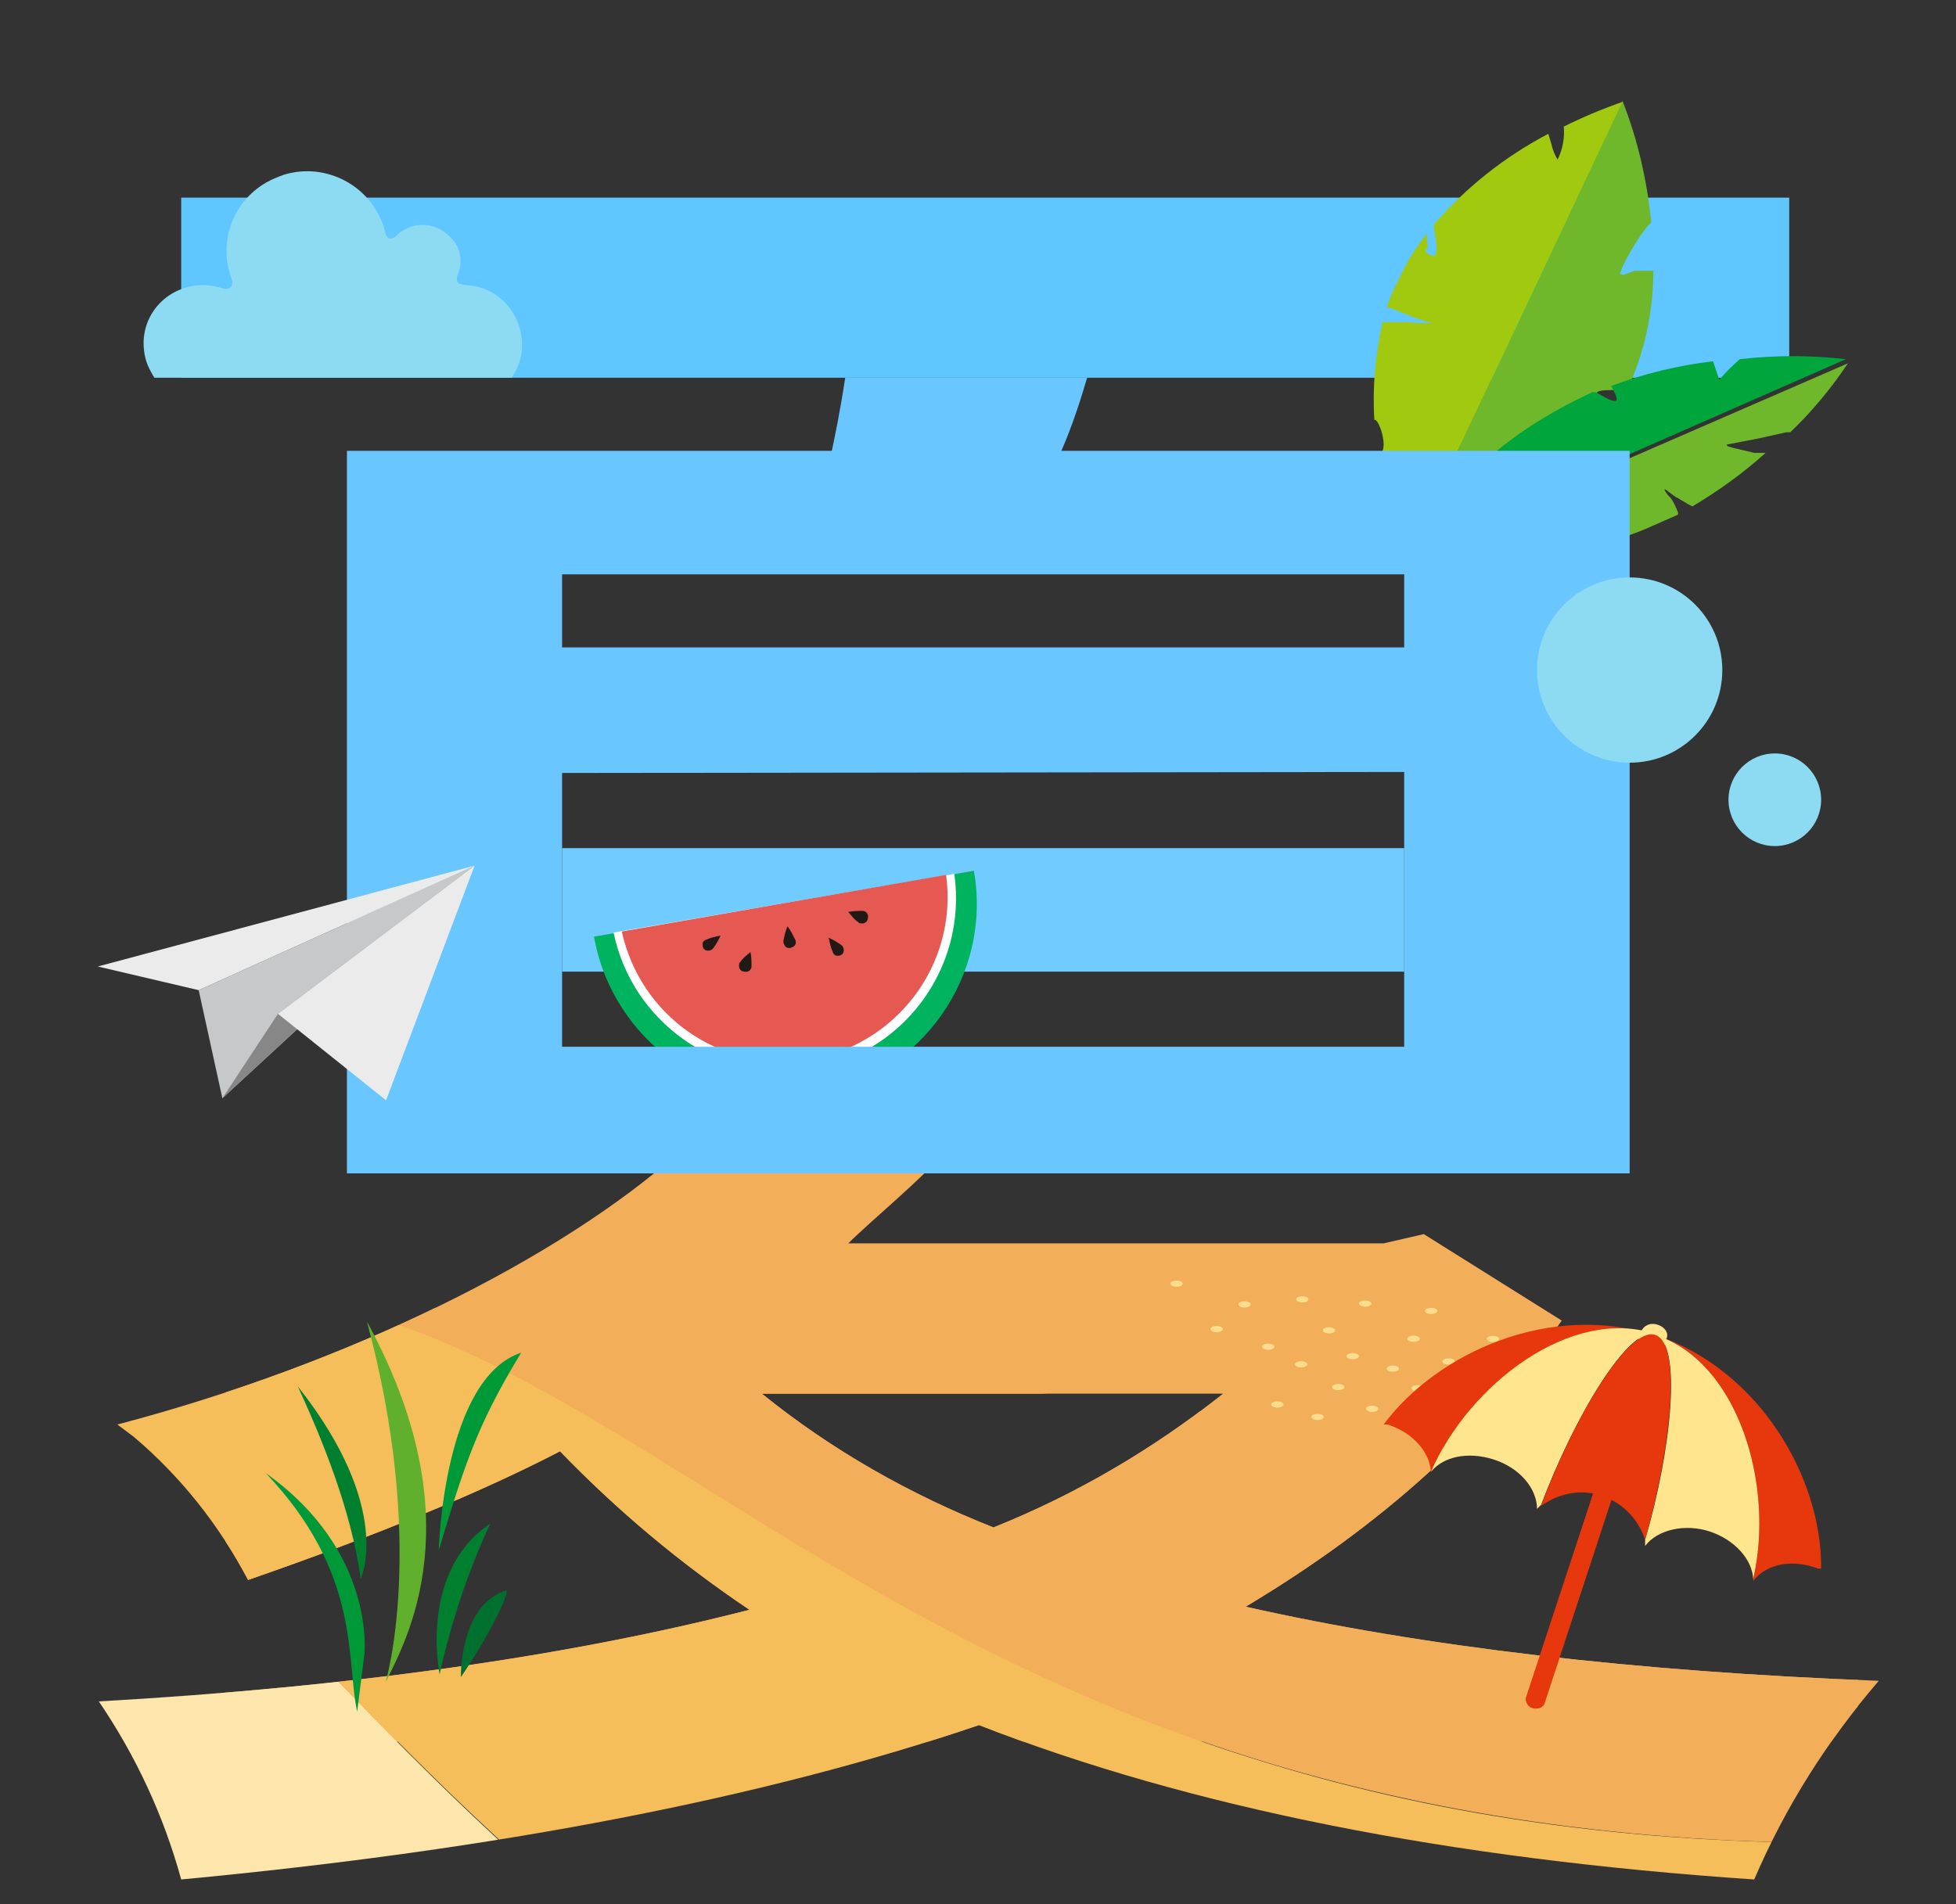 <?xml version="1.0" encoding="utf-8"?>
<!-- Generator: Adobe Illustrator 21.1.0, SVG Export Plug-In . SVG Version: 6.00 Build 0)  -->
<svg version="1.1" id="圖層_1" xmlns="http://www.w3.org/2000/svg" xmlns:xlink="http://www.w3.org/1999/xlink" x="0px" y="0px"
	 viewBox="0 0 190 185" style="enable-background:new 0 0 190 185;" xml:space="preserve">
<rect x="0" y="0" width="190" height="185" fill="#333333" stroke="none"/>
<style type="text/css">
	.st0{fill:#60B02E;}
	.st1{fill:#009938;}
	.st2{fill:#00802E;}
	.st3{fill:#00702E;}
	.st4{fill:#70CBFF;}
	.st5{fill:#00B35E;}
	.st6{fill:#FFFFFF;}
	.st7{fill:#E55952;}
	.st8{fill:#221815;}
	.st9{fill:#5FC6FF;}
	.st10{fill:#6FB82C;}
	.st11{fill:#A0C910;}
	.st12{fill:#00A53B;}
	.st13{clip-path:url(#SVGID_2_);}
	.st14{fill:#F3AE5A;}
	.st15{fill:#FCE6AC;}
	.st16{fill:#F6BE5A;}
	.st17{fill:#FCDD8D;}
	.st18{fill:#E6370D;}
	.st19{fill:#FFE58D;}
	.st20{fill:#6AC6FF;}
	.st21{fill:#8CDBF3;}
	.st22{fill:#C7C8C9;}
	.st23{fill:#878787;}
	.st24{fill:#EBEBEB;}
</style>
<symbol  id="草_1" viewBox="-14.4 -22 28.9 44">
	<path class="st0" d="M-0.9,18.7c0,0,4.7-15.5-2.1-40.7C9.2,0.3,1.4,14-0.9,18.7z"/>
	<path class="st1" d="M-3.3,15.6c0,0,1.4-11.6-11.1-20.5c10.8,11.4,9,21,10.3,26.9L-3.3,15.6z"/>
	<path class="st2" d="M5.2,17.8c0,0-2.4-11.6,5.7-17C8.4,6.2,6.5,11.9,5.2,17.8z"/>
	<path class="st3" d="M7.6,18.1c0,0-0.2-7.9,4.9-9.7C13.6,7.6,11.1,13,7.6,18.1z"/>
	<path class="st2" d="M-3.7,7c0,0,3.8-7.9-7.1-21.7C-8-8.6-4.8-0.8-3.7,7z"/>
	<path class="st1" d="M5.1,3.8c0,0,0.5-19.4,9.3-22.3C9.4-10.3,8-5.8,5.1,3.8z"/>
</symbol>
<title>四季svg</title>
<rect x="54.6" y="82.4" class="st4" width="81.8" height="12"/>
<path class="st5" d="M94.6,84.6c1.8,10.2-5.1,19.9-15.2,21.7S59.5,101.2,57.7,91l0,0L94.6,84.6z"/>
<path class="st6" d="M92.7,84.9c1.3,9.2-5.1,17.7-14.2,19c-8.8,1.3-17.1-4.6-18.9-13.3L92.7,84.9z"/>
<path class="st7" d="M91.9,85c1.2,8.8-5,16.8-13.7,18c-8.3,1.1-16-4.3-17.8-12.5L91.9,85z"/>
<path class="st8" d="M69.3,92.1c-0.2,0.3-0.6,0.3-0.8,0.2c-0.3-0.2-0.3-0.6-0.2-0.8c0.1-0.1,0.2-0.2,0.3-0.2
	c0.4-0.2,0.9-0.3,1.4-0.4C69.8,91.3,69.6,91.7,69.3,92.1z"/>
<path class="st8" d="M73,93.9c0,0.3-0.3,0.6-0.7,0.5c-0.3,0-0.6-0.3-0.5-0.7c0-0.1,0-0.2,0.1-0.2c0.1-0.3,1-1,1-1
	C73,93,73,93.4,73,93.9z"/>
<path class="st8" d="M77.2,91.2c0.2,0.3,0.1,0.7-0.2,0.8c-0.3,0.2-0.7,0.1-0.8-0.2c-0.1-0.1-0.1-0.3-0.1-0.4c0.1-0.5,0.2-1,0.4-1.4
	C76.8,90.4,77,90.8,77.2,91.2z"/>
<path class="st8" d="M81.7,91.8c0.3,0.2,0.3,0.6,0.2,0.8c-0.2,0.3-0.6,0.3-0.8,0.2c-0.1-0.1-0.2-0.2-0.2-0.3
	c-0.2-0.4-0.3-0.9-0.4-1.4C80.9,91.3,81.3,91.5,81.7,91.8z"/>
<path class="st8" d="M83.8,88.5c0.3,0,0.6,0.3,0.5,0.7c0,0.3-0.3,0.6-0.7,0.5c-0.1,0-0.2,0-0.2-0.1c-0.3-0.1-1-1-1-1
	C82.9,88.5,83.3,88.5,83.8,88.5z"/>
<rect x="17.6" y="19.2" class="st9" width="156.2" height="17.5"/>
<path class="st10" d="M147.6,49.3c0-1.1-0.2-2.2-0.5-3.2l2.9,1.5c2.9-2.3,5.4-5,7.3-8.2c-0.4-0.2-2.2-0.9-2.2-1.2s1.1-0.3,1.5-0.3
	h1.4l0.2-0.3c1.6-3.6,2.4-7.4,2.4-11.3h-1.8l-1.1,0.4c-0.5-0.1-0.3-0.1-0.2-0.5s1.6-3.3,2.9-4.6c-0.4-4-1.3-8-2.8-11.8l-21.2,45
	C140.4,53.5,144.1,51.6,147.6,49.3z"/>
<path class="st11" d="M134.7,29.9h0.3l2.5,1l1.6,0.5c-0.8,0-1.6,0-2.4-0.1h-2.4c-0.7,3.1-1,6.3-0.8,9.5c0.4-0.2,1.4,2.6,0.6,3.3
	l-0.3,0.3c0.5,3.5,1.4,6.9,2.7,10.2l21.1-44.7c-2,0.7-3.9,1.5-5.7,2.4c0.1,1.1-0.1,2.2-0.6,3.2c-0.3-0.5-0.5-1-0.6-1.5l-0.3-1
	c-4.2,2.2-8,5.2-11.1,8.8c0,0.1,0,0.3,0,0.4c0,0.2,0.7,3.1-0.3,2.6s-0.3-0.6-0.3-0.8c-0.1-0.4-0.1-0.9-0.1-1.3
	c-1.1,1.4-2,2.8-2.7,4.4C135.4,28,135,28.9,134.7,29.9z"/>
<path class="st12" d="M169,34.9c-0.7,0.6-1.4,1.3-2,2l-0.6-1.8c-3.4,0.4-6.7,1.2-9.9,2.4c0.1,0.2,0.7,1.2,0.5,1.4s-0.9-0.2-1.1-0.3
	l-0.9-0.5h-0.3c-3.3,1.5-6.5,3.4-9.3,5.7l1.2,0.5h0.9c0.2,0.2,0.1,0.2-0.3,0.4c-1.5,0.8-3.2,1.4-4.9,1.7c-2.4,2.3-4.6,4.8-6.5,7.6
	l43.5-19.1C175.9,34.5,172.4,34.5,169,34.9z"/>
<path class="st10" d="M163,50v-0.2c-0.2-0.5-0.4-1-0.7-1.4c-0.2-0.2-0.5-0.5-0.6-0.8s0.8,0.6,1.3,0.8l1,0.6l0.4,0.2
	c2.5-1.5,4.9-3.2,7.1-5.2h-1.1l-2.1-0.5c-0.3-0.1-0.5-0.1-0.6-0.3l3.1-0.6l2.7-0.6h0.4c2.1-2,4-4.3,5.6-6.7l-43.7,19
	c1.7,0.2,3.3,0.4,5,0.4c0.8-0.7,1.6-1.3,2.6-1.7c-0.2,0.4-0.4,0.7-0.7,1l-0.5,0.6c4.2,0.1,8.5-0.4,12.6-1.5l0.3-0.3
	c0.1-0.1,1.7-2,2-1.4s-0.3,0.4-0.4,0.6l-0.9,0.8c1.6-0.5,3.2-1,4.7-1.7L163,50z"/>
<g>
	<defs>
		<path id="SVGID_1_" d="M121,156.1c13.2-7.9,23.4-17.1,30.7-27.8l-13.4-8.4l-3.9,0.9h-52c2.1-2.1,7.3-6.4,9.3-8.8H65.9
			c-11.5,10.2-31.7,20.4-54.5,26.4l1.6,1.2c4.6,3.9,8.3,8.6,11.1,13.9c12.7-4.4,22.8-8.6,30.3-12.5c5.6,5.8,11.7,10.9,18.4,15.4
			c-17.5,4.5-38.5,7.5-63.2,8.9c3.6,5.3,6.3,11.1,8,17.3c30.8-2.9,56.6-7.9,77.5-15c20.5,8,45.6,13,75.3,15c3-7,7.1-13.5,12.1-19.3
			C158.8,162.4,138.3,160,121,156.1z M96.5,148.4c-8.1-3.2-15.7-7.5-22.5-13h44.8C112,140.8,104.5,145.2,96.5,148.4L96.5,148.4z"/>
	</defs>
	<clipPath id="SVGID_2_">
		<use xlink:href="#SVGID_1_"  style="overflow:visible;"/>
	</clipPath>
	<g class="st13">
		<rect x="21.9" y="93.5" class="st14" width="158.6" height="75.7"/>
		<path class="st14" d="M26.1,124.2l-1.2,0.6c4.8,1,9.6,2.4,14.2,4c23.7,8.5,45.3,30.8,84.5,42.6c16.4,4.9,35.9,8.1,60,7.6
			c7.1-12.3,15.5-23.7,24.9-34.3h0.1C184.5,143.8,94.3,137,26.1,124.2z"/>
		<path class="st15" d="M6.6,139.5l-4.8-2.9l-5.8,2.8c-16.7,8.1-37.3,17.4-58.5,25.3c39.8,13.7,80.6,24.3,122,31.5l14.5,2.5
			C41.9,178.1,26.7,152.9,6.6,139.5z"/>
		<path class="st16" d="M183.5,179c-24,0.5-43.5-2.6-60-7.6c-39.2-11.8-60.8-34.1-84.5-42.6c-4.6-1.6-9.4-3-14.2-4l-3,1.6l-0.4,0.2
			l-2.5,1.4l-17,8.6l4.8,2.9c20.1,13.4,35.2,38.6,67.4,59.1l16,2.4c24.2,3.4,50.4,6,78.2,7.2c1.7-3.6,5.7-12.4,11.8-23.3L183.5,179z
			"/>
		
			<ellipse transform="matrix(1.745302e-03 -1 1 1.745302e-03 -6.021 247.411)" class="st17" cx="120.9" cy="126.7" rx="0.3" ry="0.6"/>
		
			<ellipse transform="matrix(1.745302e-03 -1 1 1.745302e-03 -11.126 247.106)" class="st17" cx="118.2" cy="129.1" rx="0.3" ry="0.6"/>
		
			<ellipse transform="matrix(1.745302e-03 -1 1 1.745302e-03 7.932620e-02 252.521)" class="st17" cx="126.5" cy="126.2" rx="0.3" ry="0.6"/>
		
			<ellipse transform="matrix(1.745302e-03 -1 1 1.745302e-03 -7.829 253.815)" class="st17" cx="123.2" cy="130.8" rx="0.3" ry="0.6"/>
		
			<ellipse transform="matrix(1.745302e-03 -1 1 1.745302e-03 5.779 259.032)" class="st17" cx="132.6" cy="126.6" rx="0.3" ry="0.6"/>
		
			<ellipse transform="matrix(1.745302e-03 -1 1 1.745302e-03 -0.53 262.93)" class="st17" cx="131.4" cy="131.7" rx="0.3" ry="0.6"/>
		
			<ellipse transform="matrix(1.745302e-03 -1 1 1.745302e-03 -0.326 258.125)" class="st17" cx="129.1" cy="129.2" rx="0.3" ry="0.6"/>
		
			<ellipse transform="matrix(1.745302e-03 -1 1 1.745302e-03 11.478 266.143)" class="st17" cx="139" cy="127.3" rx="0.3" ry="0.6"/>
		
			<ellipse transform="matrix(1.745302e-03 -1 1 1.745302e-03 7.073 267.14)" class="st17" cx="137.3" cy="130" rx="0.3" ry="0.6"/>
		
			<ellipse transform="matrix(1.745302e-03 -1 1 1.745302e-03 2.168 268.036)" class="st17" cx="135.3" cy="132.9" rx="0.3" ry="0.6"/>
		
			<ellipse transform="matrix(1.745302e-03 -1 1 1.745302e-03 8.269 272.746)" class="st17" cx="140.7" cy="132.2" rx="0.3" ry="0.6"/>
		
			<ellipse transform="matrix(1.745302e-03 -1 1 1.745302e-03 14.673 274.953)" class="st17" cx="145.1" cy="130.1" rx="0.3" ry="0.6"/>
		
			<ellipse transform="matrix(1.745302e-03 -1 1 1.745302e-03 -12.538 260.317)" class="st17" cx="124.1" cy="136.4" rx="0.3" ry="0.6"/>
		
			<ellipse transform="matrix(1.745302e-03 -1 1 1.745302e-03 -4.936 264.527)" class="st17" cx="130" cy="134.7" rx="0.3" ry="0.6"/>
		
			<ellipse transform="matrix(1.745302e-03 -1 1 1.745302e-03 -9.84 265.423)" class="st17" cx="128" cy="137.6" rx="0.3" ry="0.6"/>
		
			<ellipse transform="matrix(1.745302e-03 -1 1 1.745302e-03 -3.739 269.933)" class="st17" cx="133.3" cy="136.8" rx="0.3" ry="0.6"/>
		
			<ellipse transform="matrix(1.745302e-03 -1 1 1.745302e-03 2.664 272.34)" class="st17" cx="137.7" cy="134.8" rx="0.3" ry="0.6"/>
		
			<ellipse transform="matrix(1.745302e-03 -1 1 1.745302e-03 -10.618 238.8)" class="st17" cx="114.3" cy="124.7" rx="0.3" ry="0.6"/>
		
			<ellipse transform="matrix(1.745302e-03 -1 1 1.745302e-03 -6.331 258.721)" class="st17" cx="126.4" cy="132.5" rx="0.3" ry="0.6"/>
	</g>
</g>
<path class="st18" d="M155.7,142.2l-7.5,22.8c0,0.6,0.4,1,1,1c0.3,0,0.6-0.1,0.8-0.4l7.5-22.8L155.7,142.2z"/>
<path class="st19" d="M159.5,129.2c0.3-0.5,0.9-0.7,1.5-0.5c0.7,0.2,1.1,0.8,0.9,1.3l-0.4,1.3l-2.5-0.8L159.5,129.2z"/>
<path class="st18" d="M170.3,153.6v-0.2c2.1-9-1.4-21.1-9.5-23.7c10.2,3.4,16.2,14,16.1,22.7h-0.3C174,151.4,171.5,152,170.3,153.6z
	"/>
<path class="st18" d="M139,143v0.2c0-2-1.7-4-4.2-4.8h-0.4c5.2-7,16.3-12,26.5-8.6C152.6,127,142.7,134.6,139,143z"/>
<path class="st19" d="M170.3,153.4c-0.1-1.9-1.8-3.8-4.2-4.6s-5.1-0.2-6.3,1.4c0-0.2,0-0.4,0-0.6c2.6-8.8,3.6-19.1,1-19.9
	C168.9,132.3,172.4,144.4,170.3,153.4z"/>
<path class="st19" d="M149.7,146.2l-0.4,0.4c0-2-1.7-4-4.2-4.8s-4.9-0.3-6.1,1.2c3.7-8.5,13.6-16.1,21.8-13.4
	C158.2,128.8,152.9,137.7,149.7,146.2z"/>
<path class="st18" d="M159.8,149.6c-1.1-3.4-4.7-5.4-8.1-4.3c-0.7,0.2-1.4,0.6-2,1c3.2-8.6,8.5-17.5,11.1-16.6
	S162.3,140.8,159.8,149.6z"/>
<path class="st20" d="M105.6,36.7c-0.7,2.4-1.5,4.8-2.5,7.1h55.2V114H33.7V43.8h47.1c0.3-1.4,0.8-3.8,1.3-7.1H105.6z M54.6,55.8v7.1
	h81.8v-7.1H54.6z M54.6,75.1v26.6h81.8V75L54.6,75.1z"/>
<path class="st21" d="M15,36.7h34.7c0.6-0.9,1-1.9,1-3c0.1-3.2-2.3-5.9-5.5-6c-0.8-0.1-1-0.4-0.7-1.1c0.5-1.3,0.2-2.7-0.8-3.6
	c0,0-0.1-0.1-0.1-0.1c-1.4-1.4-3.7-1.4-5.1,0c-0.3,0.3-0.7,0.4-0.9,0.1c-0.1-0.2-0.2-0.3-0.2-0.5c0-0.1-0.1-0.3-0.1-0.4
	C36,18,31.6,15.7,27.5,17c-0.2,0.1-0.3,0.1-0.5,0.2c-4,1.5-6,5.9-4.5,9.9c0.1,0.3,0.1,0.6-0.1,0.8c-0.2,0.2-0.5,0.2-0.8,0.1
	c-1-0.3-2-0.4-3-0.2c-3,0.6-5,3.3-4.6,6.3C14.1,35.1,14.5,35.9,15,36.7z"/>
<polygon class="st22" points="46.1,84.1 21.6,106.7 19.3,96.2 "/>
<polygon class="st23" points="46.1,84.1 21.6,106.7 27,98.5 "/>
<polygon class="st24" points="46.1,84.1 9.5,93.9 19.3,96.2 "/>
<polygon class="st24" points="46.1,84.1 37.5,106.9 27,98.5 "/>
<use xlink:href="#草_1"  width="28.9" height="44" x="-14.4" y="-22" transform="matrix(0.861 0 0 0.861 38.227 147.35)" style="overflow:visible;"/>
<circle class="st21" cx="158.3" cy="65.1" r="9"/>
<circle class="st21" cx="172.4" cy="77.7" r="4.5"/>
</svg>
